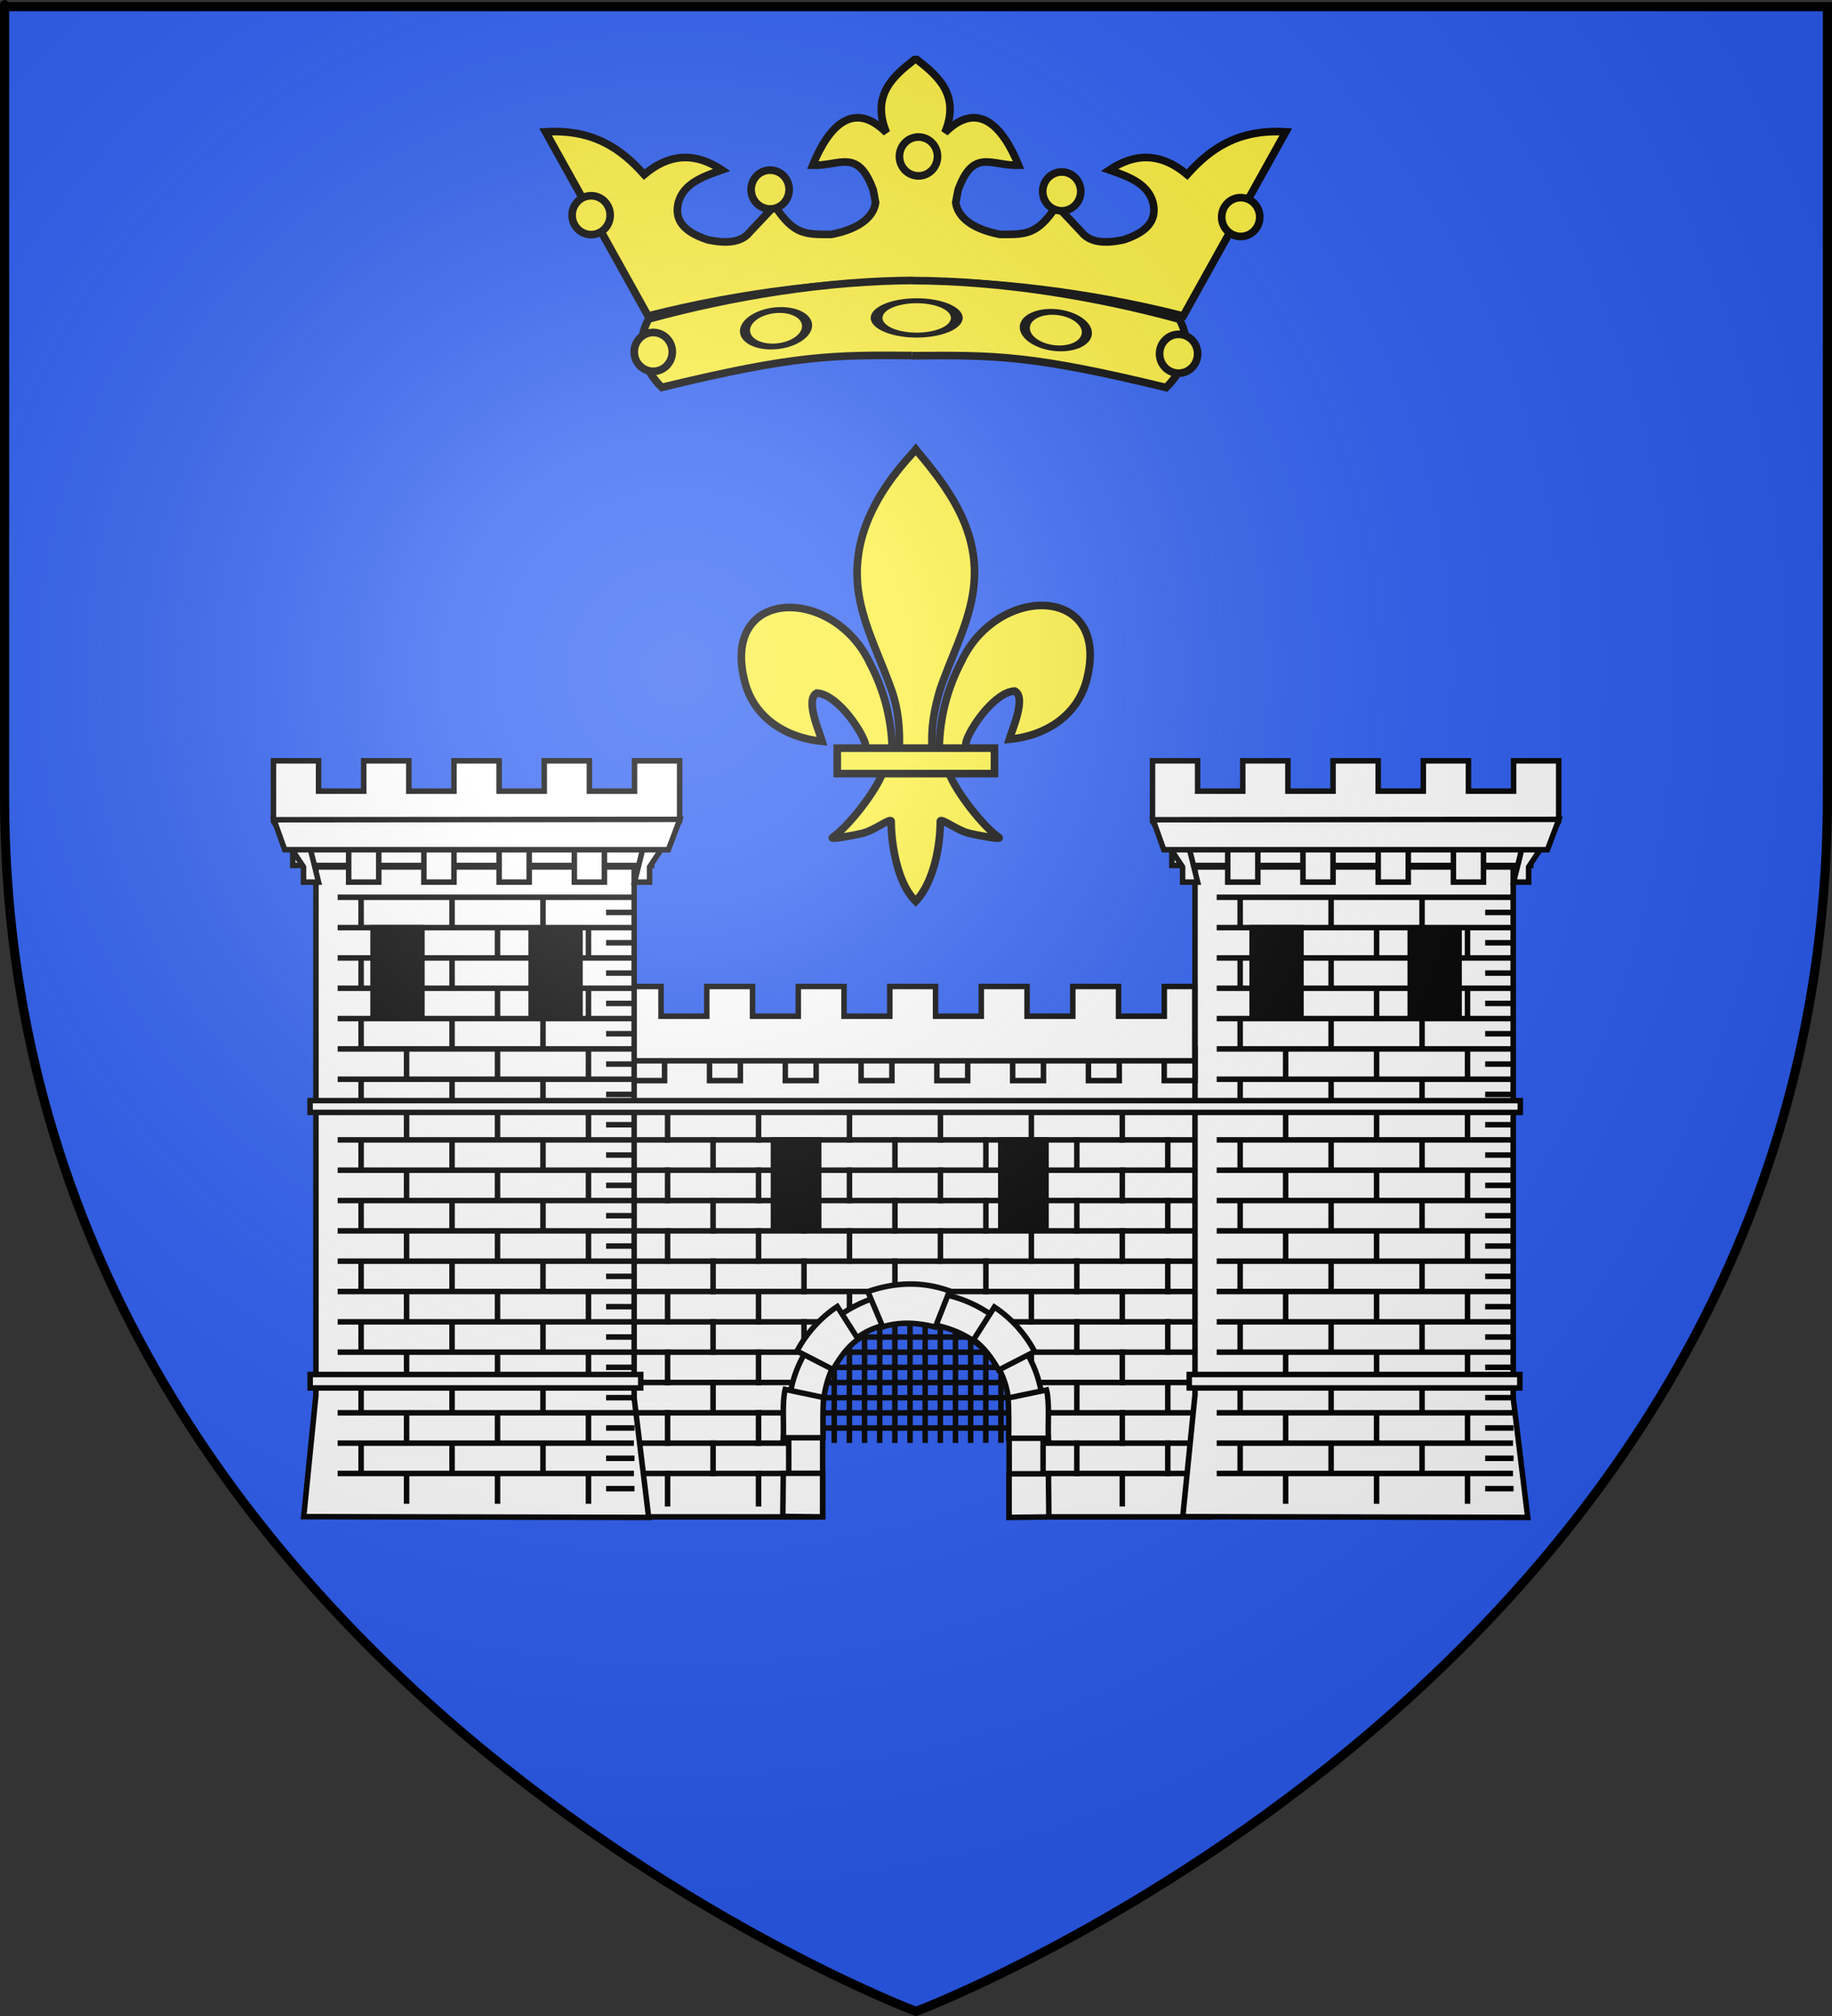 <?xml version="1.0" encoding="UTF-8" standalone="no"?>
<svg
   xmlns:dc="http://purl.org/dc/elements/1.1/"
   xmlns:cc="http://web.resource.org/cc/"
   xmlns:rdf="http://www.w3.org/1999/02/22-rdf-syntax-ns#"
   xmlns:svg="http://www.w3.org/2000/svg"
   xmlns="http://www.w3.org/2000/svg"
   xmlns:xlink="http://www.w3.org/1999/xlink"
   xmlns:sodipodi="http://sodipodi.sourceforge.net/DTD/sodipodi-0.dtd"
   xmlns:inkscape="http://www.inkscape.org/namespaces/inkscape"
   height="660"
   width="600"
   version="1.0"
   id="svg2"
   sodipodi:version="0.32"
   inkscape:version="0.45.1"
   sodipodi:docname="Blason_ville_fr_Angoulême_(Charente).svg"
   sodipodi:docbase="C:\Documents\Divers\Blasons\SVG\Fait"
   inkscape:export-filename="/Users/olivier/Desktop/Blason Rouge/Blason_Vide_3D.png"
   inkscape:export-xdpi="144"
   inkscape:export-ydpi="144"
   inkscape:output_extension="org.inkscape.output.svg.inkscape">
  <rect width="100%" height="100%" fill="#333333" stroke="none"/>
  <sodipodi:namedview
     inkscape:window-height="1138"
     inkscape:window-width="1102"
     inkscape:pageshadow="2"
     inkscape:pageopacity="0.0"
     guidetolerance="10.0"
     gridtolerance="10.0"
     objecttolerance="10.0"
     borderopacity="1.0"
     bordercolor="#666666"
     pagecolor="#ffffff"
     id="base"
     showgrid="false"
     height="660px"
     inkscape:zoom="1.0038769"
     inkscape:cx="300"
     inkscape:cy="449.53643"
     inkscape:window-x="6"
     inkscape:window-y="4"
     inkscape:current-layer="layer4" />
  <desc
     id="desc4">Flag of Canton of Valais (Wallis)</desc>
  <defs
     id="defs6">
    <linearGradient
       id="linearGradient2893">
      <stop
         style="stop-color:white;stop-opacity:0.314;"
         offset="0"
         id="stop2895" />
      <stop
         id="stop2897"
         offset="0.19"
         style="stop-color:white;stop-opacity:0.251;" />
      <stop
         style="stop-color:#6b6b6b;stop-opacity:0.125;"
         offset="0.6"
         id="stop2901" />
      <stop
         style="stop-color:black;stop-opacity:0.125;"
         offset="1"
         id="stop2899" />
    </linearGradient>
    <radialGradient
       inkscape:collect="always"
       xlink:href="#linearGradient2893"
       id="radialGradient3163"
       gradientUnits="userSpaceOnUse"
       gradientTransform="matrix(1.353,0,0,1.349,-77.629,-85.747)"
       cx="221.445"
       cy="226.331"
       fx="221.445"
       fy="226.331"
       r="300" />
  </defs>
  <g
     inkscape:groupmode="layer"
     id="layer3"
     inkscape:label="Fond écu"
     style="display:inline">
    <path
       id="path2855"
       style="fill:#2b5df2;fill-opacity:1;fill-rule:evenodd;stroke:none;stroke-width:1px;stroke-linecap:butt;stroke-linejoin:miter;stroke-opacity:1"
       d="M 300,658.5 C 300,658.5 598.5,546.18 598.5,260.728 C 598.5,-24.723 598.5,2.176 598.5,2.176 L 1.5,2.176 L 1.5,260.728 C 1.5,546.18 300,658.5 300,658.5 z "
       sodipodi:nodetypes="cccccc" />
  </g>
  <g
     inkscape:groupmode="layer"
     id="layer4"
     inkscape:label="Meubles">
    <g
       id="g6037">
      <rect
         y="343.404"
         x="203.763"
         height="153.198"
         width="192.413"
         id="rect14641"
         style="fill:#ffffff;fill-opacity:1;fill-rule:evenodd;stroke:#000000;stroke-width:1.8;stroke-linecap:square;stroke-linejoin:miter;stroke-miterlimit:4;stroke-dasharray:none;stroke-opacity:1" />
      <use
         style="stroke:#000000;stroke-width:1.8;stroke-miterlimit:4;stroke-dasharray:none;stroke-opacity:1"
         height="1052.362"
         width="744.094"
         transform="translate(-14.892,9.928)"
         id="use2315"
         xlink:href="#g14817"
         y="0"
         x="0" />
      <use
         style="stroke:#000000;stroke-width:1.8;stroke-miterlimit:4;stroke-dasharray:none;stroke-opacity:1"
         height="1052.362"
         width="744.094"
         transform="translate(0,19.855)"
         id="use2319"
         xlink:href="#g14817"
         y="0"
         x="0" />
      <use
         style="stroke:#000000;stroke-width:1.8;stroke-miterlimit:4;stroke-dasharray:none;stroke-opacity:1"
         height="1052.362"
         width="744.094"
         transform="translate(-14.892,29.783)"
         id="use2321"
         xlink:href="#g14817"
         y="0"
         x="0" />
      <use
         style="stroke:#000000;stroke-width:1.8;stroke-miterlimit:4;stroke-dasharray:none;stroke-opacity:1"
         height="1052.362"
         width="744.094"
         transform="translate(14.892,9.928)"
         id="use14831"
         xlink:href="#use14829"
         y="0"
         x="0" />
      <use
         style="stroke:#000000;stroke-width:1.8;stroke-miterlimit:4;stroke-dasharray:none;stroke-opacity:1"
         height="1052.362"
         width="744.094"
         transform="translate(-14.892,9.928)"
         id="use14829"
         xlink:href="#use14827"
         y="0"
         x="0" />
      <g
         style="stroke:#000000;stroke-width:0.363;stroke-miterlimit:4;stroke-dasharray:none;stroke-opacity:1"
         transform="matrix(4.964,0,0,4.964,-1568.891,-2333.501)"
         id="g14817">
        <path
           style="fill:none;fill-rule:evenodd;stroke:#000000;stroke-width:0.363;stroke-linecap:square;stroke-linejoin:miter;stroke-miterlimit:4;stroke-dasharray:none;stroke-opacity:1"
           d="M 360.1,543.262 C 360.1,545.262 360.1,545.262 360.1,545.262"
           id="path11041" />
        <path
           style="fill:none;fill-rule:evenodd;stroke:#000000;stroke-width:0.363;stroke-linecap:square;stroke-linejoin:miter;stroke-miterlimit:4;stroke-dasharray:none;stroke-opacity:1"
           d="M 398.895,543.262 L 357.105,543.262 L 357.105,543.262"
           id="path13506" />
        <path
           style="fill:none;fill-rule:evenodd;stroke:#000000;stroke-width:0.363;stroke-linecap:square;stroke-linejoin:miter;stroke-miterlimit:4;stroke-dasharray:none;stroke-opacity:1"
           d="M 366.1,543.262 C 366.1,545.262 366.1,545.262 366.1,545.262"
           id="path13545" />
        <path
           style="fill:none;fill-rule:evenodd;stroke:#000000;stroke-width:0.363;stroke-linecap:square;stroke-linejoin:miter;stroke-miterlimit:4;stroke-dasharray:none;stroke-opacity:1"
           d="M 372.1,543.262 C 372.1,545.262 372.1,545.262 372.1,545.262"
           id="path13547" />
        <path
           style="fill:none;fill-rule:evenodd;stroke:#000000;stroke-width:0.363;stroke-linecap:square;stroke-linejoin:miter;stroke-miterlimit:4;stroke-dasharray:none;stroke-opacity:1"
           d="M 378.1,543.262 C 378.1,545.262 378.1,545.262 378.1,545.262"
           id="path13549" />
        <path
           style="fill:none;fill-rule:evenodd;stroke:#000000;stroke-width:0.363;stroke-linecap:square;stroke-linejoin:miter;stroke-miterlimit:4;stroke-dasharray:none;stroke-opacity:1"
           d="M 384.1,543.262 C 384.1,545.262 384.1,545.262 384.1,545.262"
           id="path13551" />
        <path
           style="fill:none;fill-rule:evenodd;stroke:#000000;stroke-width:0.363;stroke-linecap:square;stroke-linejoin:miter;stroke-miterlimit:4;stroke-dasharray:none;stroke-opacity:1"
           d="M 390.1,543.262 C 390.1,545.262 390.1,545.262 390.1,545.262"
           id="path13553" />
        <path
           style="fill:none;fill-rule:evenodd;stroke:#000000;stroke-width:0.363;stroke-linecap:square;stroke-linejoin:miter;stroke-miterlimit:4;stroke-dasharray:none;stroke-opacity:1"
           d="M 396.1,543.262 C 396.1,545.262 396.1,545.262 396.1,545.262"
           id="path13555" />
      </g>
      <use
         style="stroke:#000000;stroke-width:1.8;stroke-miterlimit:4;stroke-dasharray:none;stroke-opacity:1"
         height="1052.362"
         width="744.094"
         transform="translate(0,39.711)"
         id="use14827"
         xlink:href="#g14817"
         y="0"
         x="0" />
      <use
         style="stroke:#000000;stroke-width:1.8;stroke-miterlimit:4;stroke-dasharray:none;stroke-opacity:1"
         height="1052.362"
         width="744.094"
         transform="translate(24.819,-2.5888452e-6)"
         id="use13494"
         xlink:href="#rect13240"
         y="0"
         x="0" />
      <rect
         style="fill:#ffffff;fill-opacity:1;fill-rule:evenodd;stroke:#000000;stroke-width:1.8;stroke-linecap:square;stroke-linejoin:miter;stroke-miterlimit:4;stroke-dasharray:none;stroke-opacity:1"
         id="rect13240"
         width="10.096"
         height="10.544"
         x="232.377"
         y="343.227" />
      <use
         style="stroke:#000000;stroke-width:1.8;stroke-miterlimit:4;stroke-dasharray:none;stroke-opacity:1"
         height="1052.362"
         width="744.094"
         transform="translate(24.819,0)"
         id="use13496"
         xlink:href="#use13494"
         y="0"
         x="0" />
      <use
         style="stroke:#000000;stroke-width:1.8;stroke-miterlimit:4;stroke-dasharray:none;stroke-opacity:1"
         height="1052.362"
         width="744.094"
         transform="translate(24.819,0)"
         id="use13498"
         xlink:href="#use13496"
         y="0"
         x="0" />
      <use
         style="stroke:#000000;stroke-width:1.8;stroke-miterlimit:4;stroke-dasharray:none;stroke-opacity:1"
         height="1052.362"
         width="744.094"
         transform="translate(24.819,0)"
         id="use13500"
         xlink:href="#use13498"
         y="0"
         x="0" />
      <use
         style="stroke:#000000;stroke-width:1.8;stroke-miterlimit:4;stroke-dasharray:none;stroke-opacity:1"
         height="1052.362"
         width="744.094"
         transform="translate(-14.892,9.928)"
         id="use14833"
         xlink:href="#use14831"
         y="0"
         x="0" />
      <use
         style="stroke:#000000;stroke-width:1.8;stroke-miterlimit:4;stroke-dasharray:none;stroke-opacity:1"
         height="1052.362"
         width="744.094"
         transform="translate(14.892,9.928)"
         id="use14835"
         xlink:href="#use14833"
         y="0"
         x="0" />
      <use
         style="stroke:#000000;stroke-width:1.8;stroke-miterlimit:4;stroke-dasharray:none;stroke-opacity:1"
         height="1052.362"
         width="744.094"
         transform="translate(-14.892,9.928)"
         id="use14837"
         xlink:href="#use14835"
         y="0"
         x="0" />
      <use
         style="stroke:#000000;stroke-width:1.8;stroke-miterlimit:4;stroke-dasharray:none;stroke-opacity:1"
         height="1052.362"
         width="744.094"
         transform="translate(14.892,9.928)"
         id="use14839"
         xlink:href="#use14837"
         y="0"
         x="0" />
      <use
         style="stroke:#000000;stroke-width:1.8;stroke-miterlimit:4;stroke-dasharray:none;stroke-opacity:1"
         height="1052.362"
         width="744.094"
         transform="translate(-14.892,9.928)"
         id="use14841"
         xlink:href="#use14839"
         y="0"
         x="0" />
      <use
         style="stroke:#000000;stroke-width:1.8;stroke-miterlimit:4;stroke-dasharray:none;stroke-opacity:1"
         height="1052.362"
         width="744.094"
         transform="translate(14.892,9.928)"
         id="use14843"
         xlink:href="#use14841"
         y="0"
         x="0" />
      <path
         sodipodi:nodetypes="cccccc"
         id="rect15958"
         d="M 299.814,432.164 C 317.602,432.164 331.923,446.284 331.923,463.824 L 332.235,501.452 L 267.705,501.658 L 267.705,463.824 C 267.705,446.284 282.025,432.164 299.814,432.164 z "
         style="fill:#2b5df2;fill-opacity:1;fill-rule:evenodd;stroke:none;stroke-width:1.8;stroke-linecap:square;stroke-linejoin:miter;stroke-miterlimit:4;stroke-dasharray:none;stroke-opacity:1" />
      <rect
         ry="0"
         y="373.166"
         x="253.31"
         height="28.719"
         width="14.819"
         id="rect2323"
         style="fill:#000000;fill-opacity:1;fill-rule:evenodd;stroke:#000000;stroke-width:1.8;stroke-linecap:square;stroke-linejoin:miter;stroke-miterlimit:4;stroke-dasharray:none;stroke-opacity:1" />
      <use
         style="stroke:#000000;stroke-width:1.8;stroke-miterlimit:4;stroke-dasharray:none;stroke-opacity:1"
         height="1052.362"
         width="744.094"
         transform="translate(74.458,1.3916892e-4)"
         id="use2325"
         xlink:href="#rect2323"
         y="0"
         x="0" />
      <g
         style="stroke:#000000;stroke-width:0.363;stroke-miterlimit:4;stroke-dasharray:none;stroke-opacity:1"
         transform="matrix(4.964,0,0,4.964,-1563.953,-2299.747)"
         id="g3338">
        <path
           style="fill:none;fill-rule:evenodd;stroke:#000000;stroke-width:0.363;stroke-linecap:square;stroke-linejoin:miter;stroke-miterlimit:4;stroke-dasharray:none;stroke-opacity:1"
           d="M 370.1,550.462 C 370.1,558.27 370.1,558.27 370.1,558.27"
           id="path15965" />
        <use
           style="stroke:#000000;stroke-width:0.363;stroke-miterlimit:4;stroke-dasharray:none;stroke-opacity:1"
           x="0"
           y="0"
           xlink:href="#path15965"
           id="use15981"
           transform="translate(1,2.6156974e-6)"
           width="744.094"
           height="1052.362" />
        <use
           style="stroke:#000000;stroke-width:0.363;stroke-miterlimit:4;stroke-dasharray:none;stroke-opacity:1"
           x="0"
           y="0"
           xlink:href="#use15981"
           id="use15983"
           transform="translate(1,0)"
           width="744.094"
           height="1052.362" />
        <use
           style="stroke:#000000;stroke-width:0.363;stroke-miterlimit:4;stroke-dasharray:none;stroke-opacity:1"
           x="0"
           y="0"
           xlink:href="#use15983"
           id="use15985"
           transform="translate(1,0)"
           width="744.094"
           height="1052.362" />
        <use
           style="stroke:#000000;stroke-width:0.363;stroke-miterlimit:4;stroke-dasharray:none;stroke-opacity:1"
           x="0"
           y="0"
           xlink:href="#use15985"
           id="use15987"
           transform="translate(1,0)"
           width="744.094"
           height="1052.362" />
        <use
           style="stroke:#000000;stroke-width:0.363;stroke-miterlimit:4;stroke-dasharray:none;stroke-opacity:1"
           x="0"
           y="0"
           xlink:href="#use15987"
           id="use15989"
           transform="translate(1,0)"
           width="744.094"
           height="1052.362" />
        <use
           style="stroke:#000000;stroke-width:0.363;stroke-miterlimit:4;stroke-dasharray:none;stroke-opacity:1"
           x="0"
           y="0"
           xlink:href="#use15989"
           id="use15991"
           transform="translate(1,0)"
           width="744.094"
           height="1052.362" />
        <use
           style="stroke:#000000;stroke-width:0.363;stroke-miterlimit:4;stroke-dasharray:none;stroke-opacity:1"
           x="0"
           y="0"
           xlink:href="#use15991"
           id="use15993"
           transform="translate(1,0)"
           width="744.094"
           height="1052.362" />
        <use
           style="stroke:#000000;stroke-width:0.363;stroke-miterlimit:4;stroke-dasharray:none;stroke-opacity:1"
           x="0"
           y="0"
           xlink:href="#use15993"
           id="use15995"
           transform="translate(1,0)"
           width="744.094"
           height="1052.362" />
        <use
           style="stroke:#000000;stroke-width:0.363;stroke-miterlimit:4;stroke-dasharray:none;stroke-opacity:1"
           x="0"
           y="0"
           xlink:href="#use15995"
           id="use15997"
           transform="translate(1,0)"
           width="744.094"
           height="1052.362" />
        <path
           style="fill:none;fill-rule:evenodd;stroke:#000000;stroke-width:0.363;stroke-linecap:butt;stroke-linejoin:miter;stroke-miterlimit:4;stroke-dasharray:none;stroke-opacity:1"
           d="M 368.918,557.466 C 381.882,557.466 381.882,557.466 381.882,557.466"
           id="path15999" />
        <use
           style="stroke:#000000;stroke-width:0.363;stroke-miterlimit:4;stroke-dasharray:none;stroke-opacity:1"
           x="0"
           y="0"
           xlink:href="#path15999"
           id="use16007"
           transform="translate(0,-1)"
           width="744.094"
           height="1052.362" />
        <use
           style="stroke:#000000;stroke-width:0.363;stroke-miterlimit:4;stroke-dasharray:none;stroke-opacity:1"
           x="0"
           y="0"
           xlink:href="#use16007"
           id="use16009"
           transform="translate(0,-1)"
           width="744.094"
           height="1052.362" />
        <use
           style="stroke:#000000;stroke-width:0.363;stroke-miterlimit:4;stroke-dasharray:none;stroke-opacity:1"
           x="0"
           y="0"
           xlink:href="#use16009"
           id="use16011"
           transform="translate(0,-1)"
           width="744.094"
           height="1052.362" />
        <use
           style="stroke:#000000;stroke-width:0.363;stroke-miterlimit:4;stroke-dasharray:none;stroke-opacity:1"
           x="0"
           y="0"
           xlink:href="#use16011"
           id="use16013"
           transform="translate(0,-1)"
           width="744.094"
           height="1052.362" />
        <use
           style="stroke:#000000;stroke-width:0.363;stroke-miterlimit:4;stroke-dasharray:none;stroke-opacity:1"
           x="0"
           y="0"
           xlink:href="#use16013"
           id="use16015"
           transform="translate(0,-1)"
           width="744.094"
           height="1052.362" />
        <use
           style="stroke:#000000;stroke-width:0.363;stroke-miterlimit:4;stroke-dasharray:none;stroke-opacity:1"
           x="0"
           y="0"
           xlink:href="#use16015"
           id="use16017"
           transform="translate(0,-1)"
           width="744.094"
           height="1052.362" />
        <path
           style="fill:none;fill-rule:evenodd;stroke:#000000;stroke-width:0.363;stroke-linecap:butt;stroke-linejoin:miter;stroke-miterlimit:4;stroke-dasharray:none;stroke-opacity:1"
           d="M 370.585,551.362 L 370.585,551.362 z "
           id="path17017" />
        <use
           style="stroke:#000000;stroke-width:0.363;stroke-miterlimit:4;stroke-dasharray:none;stroke-opacity:1"
           x="0"
           y="0"
           xlink:href="#path15965"
           id="use3334"
           transform="translate(10,-7.4173843e-3)"
           width="744.094"
           height="1052.362" />
        <use
           style="stroke:#000000;stroke-width:0.363;stroke-miterlimit:4;stroke-dasharray:none;stroke-opacity:1"
           x="0"
           y="0"
           xlink:href="#path15965"
           id="use3336"
           transform="translate(11,-7.4173843e-3)"
           width="744.094"
           height="1052.362" />
      </g>
      <path
         sodipodi:nodetypes="cccccsccccc"
         id="rect15817"
         d="M 299.97,422.778 C 276.895,422.778 258.319,440.448 258.319,462.396 L 258.319,496.402 L 269.426,496.402 L 269.426,462.396 C 269.868,444.621 280.673,432.74 297.593,432.901 C 316.195,433.078 330.514,443.736 330.514,461.954 L 330.514,496.402 L 341.621,496.402 L 341.621,462.396 C 341.621,440.448 323.044,422.778 299.97,422.778 z "
         style="fill:#ffffff;fill-opacity:1;fill-rule:evenodd;stroke:#000000;stroke-width:1.8;stroke-linecap:square;stroke-linejoin:miter;stroke-miterlimit:4;stroke-dasharray:none;stroke-opacity:1" />
      <path
         id="path3311"
         d="M 274.22,427.729 C 268.631,431.446 264.131,436.486 261.034,442.311 L 272.824,448.36 C 274.983,444.523 277.71,440.78 281.045,438.433 L 274.22,427.729 z M 257.156,454.875 C 256.098,459.005 256.778,466.404 256.536,470.698 L 269.566,470.698 C 269.494,467.07 269.484,460.913 269.721,457.512 L 257.156,454.875 z M 256.536,482.332 L 256.381,496.447 L 269.411,496.603 L 269.411,482.332 L 256.536,482.332 z "
         style="fill:#ffffff;fill-opacity:1;fill-rule:evenodd;stroke:#000000;stroke-width:1.8;stroke-linecap:square;stroke-linejoin:miter;stroke-miterlimit:4;stroke-dasharray:none;stroke-opacity:1" />
      <path
         sodipodi:nodetypes="ccccc"
         id="path3305"
         d="M 284.235,422.835 L 289.1,434.376 C 294.886,432.613 300.609,433.019 306.336,434.456 L 310.991,422.611 C 301.901,419.377 293.04,419.787 284.235,422.835 z "
         style="fill:#ffffff;fill-opacity:1;fill-rule:evenodd;stroke:#000000;stroke-width:1.8;stroke-linecap:square;stroke-linejoin:miter;stroke-miterlimit:4;stroke-dasharray:none;stroke-opacity:1" />
      <use
         style="stroke:#000000;stroke-width:1.8;stroke-miterlimit:4;stroke-dasharray:none;stroke-opacity:1"
         height="1052.362"
         width="744.094"
         transform="matrix(-1,0,0,1,599.901,0.17)"
         id="use3363"
         xlink:href="#path3311"
         y="0"
         x="0" />
      <use
         style="stroke:#000000;stroke-width:1.8;stroke-miterlimit:4;stroke-dasharray:none;stroke-opacity:1"
         height="1052.362"
         width="744.094"
         transform="translate(287.903,-1.2579752e-5)"
         id="use3645"
         xlink:href="#g3606"
         y="0"
         x="0" />
      <use
         style="stroke:#000000;stroke-width:1.8;stroke-miterlimit:4;stroke-dasharray:none;stroke-opacity:1"
         height="1052.362"
         width="744.094"
         transform="translate(124.096,-2.5888451e-6)"
         id="use3647"
         xlink:href="#rect13240"
         y="0"
         x="0" />
      <use
         style="stroke:#000000;stroke-width:1.8;stroke-miterlimit:4;stroke-dasharray:none;stroke-opacity:1"
         height="1052.362"
         width="744.094"
         transform="translate(148.915,-2.5888451e-6)"
         id="use3649"
         xlink:href="#rect13240"
         y="0"
         x="0" />
      <use
         style="stroke:#000000;stroke-width:1.8;stroke-miterlimit:4;stroke-dasharray:none;stroke-opacity:1"
         height="1052.362"
         width="744.094"
         transform="translate(-24.819,-2.5888451e-6)"
         id="use3651"
         xlink:href="#rect13240"
         y="0"
         x="0" />
      <path
         id="path3409"
         d="M 206.509,322.956 L 206.509,322.956 L 216.498,322.956 L 216.498,332.688 L 231.482,332.688 L 231.482,322.956 L 246.466,322.956 L 246.466,332.688 L 261.449,332.688 L 261.449,322.956 L 276.433,322.956 L 276.433,332.688 L 291.417,332.688 L 291.417,322.956 L 306.4,322.956 L 306.4,332.688 L 321.384,332.688 L 321.384,322.956 L 336.368,322.956 L 336.368,332.688 L 351.351,332.688 L 351.351,322.956 L 366.335,322.956 L 366.335,332.688 L 381.319,332.688 L 381.319,322.956 L 391.308,322.956 L 391.308,347.286 L 206.509,347.286 L 206.509,322.956 z "
         style="fill:#ffffff;fill-rule:evenodd;stroke:#000000;stroke-width:1.8;stroke-linecap:butt;stroke-linejoin:miter;stroke-miterlimit:4;stroke-dasharray:none;stroke-opacity:1" />
      <g
         style="stroke:#000000;stroke-width:0.363;stroke-miterlimit:4;stroke-dasharray:none;stroke-opacity:1"
         transform="matrix(4.964,0,0,4.964,-1563.953,-2299.747)"
         id="g3606">
        <rect
           style="fill:#ffffff;stroke:#000000;stroke-width:0.363;stroke-miterlimit:4;stroke-dasharray:none;stroke-opacity:1"
           id="rect3365"
           width="23.682"
           height="4.132"
           x="334.376"
           y="516.232" />
        <path
           style="fill:#ffffff;fill-opacity:1;fill-rule:evenodd;stroke:#000000;stroke-width:0.363;stroke-linecap:square;stroke-linejoin:miter;stroke-miterlimit:4;stroke-dasharray:none;stroke-opacity:1"
           d="M 335.903,520.464 L 356.899,520.464 L 356.899,555.485 L 357.856,563.36 L 335.097,563.31 L 335.903,555.283 L 335.903,520.464 z "
           id="rect9784"
           sodipodi:nodetypes="ccccccc" />
        <rect
           style="fill:#000000;fill-opacity:1;fill-rule:evenodd;stroke:#000000;stroke-width:0.363;stroke-linecap:square;stroke-linejoin:miter;stroke-miterlimit:4;stroke-dasharray:none;stroke-opacity:1"
           id="rect9810"
           width="3.223"
           height="5.778"
           x="339.673"
           y="524.466"
           ry="0" />
        <g
           style="stroke:#000000;stroke-width:0.363;stroke-miterlimit:4;stroke-dasharray:none;stroke-opacity:1"
           id="g13154"
           transform="translate(-1.6353769e-2,-1.1)">
          <path
             id="path9830"
             d="M 356.9,525.562 L 337.352,525.562 L 337.352,525.562 L 337.352,525.562"
             style="fill:none;fill-rule:evenodd;stroke:#000000;stroke-width:0.363;stroke-linecap:butt;stroke-linejoin:miter;stroke-miterlimit:4;stroke-dasharray:none;stroke-opacity:1" />
          <path
             id="path9832"
             d="M 356.9,523.562 L 337.352,523.562"
             style="fill:none;fill-rule:evenodd;stroke:#000000;stroke-width:0.363;stroke-linecap:butt;stroke-linejoin:miter;stroke-miterlimit:4;stroke-dasharray:none;stroke-opacity:1" />
          <path
             id="path9836"
             d="M 353.9,525.562 L 353.9,527.562"
             style="fill:none;fill-rule:evenodd;stroke:#000000;stroke-width:0.363;stroke-linecap:butt;stroke-linejoin:miter;stroke-miterlimit:4;stroke-dasharray:none;stroke-opacity:1" />
          <path
             id="path9954"
             d="M 350.9,523.562 L 350.9,525.562"
             style="fill:none;fill-rule:evenodd;stroke:#000000;stroke-width:0.363;stroke-linecap:butt;stroke-linejoin:miter;stroke-miterlimit:4;stroke-dasharray:none;stroke-opacity:1" />
          <path
             id="path9956"
             d="M 344.9,523.562 L 344.9,525.562"
             style="fill:none;fill-rule:evenodd;stroke:#000000;stroke-width:0.363;stroke-linecap:butt;stroke-linejoin:miter;stroke-miterlimit:4;stroke-dasharray:none;stroke-opacity:1" />
          <path
             id="path9958"
             d="M 338.9,523.562 L 338.9,525.562"
             style="fill:none;fill-rule:evenodd;stroke:#000000;stroke-width:0.363;stroke-linecap:butt;stroke-linejoin:miter;stroke-miterlimit:4;stroke-dasharray:none;stroke-opacity:1" />
          <path
             id="path9960"
             d="M 347.9,525.562 L 347.9,527.562"
             style="fill:none;fill-rule:evenodd;stroke:#000000;stroke-width:0.363;stroke-linecap:butt;stroke-linejoin:miter;stroke-miterlimit:4;stroke-dasharray:none;stroke-opacity:1" />
          <path
             id="path9962"
             d="M 341.9,525.562 L 341.9,527.562"
             style="fill:none;fill-rule:evenodd;stroke:#000000;stroke-width:0.363;stroke-linecap:butt;stroke-linejoin:miter;stroke-miterlimit:4;stroke-dasharray:none;stroke-opacity:1" />
          <path
             id="path9966"
             d="M 356.937,524.562 L 355.063,524.562 L 355.063,524.562 L 355.063,524.562"
             style="fill:none;fill-rule:evenodd;stroke:#000000;stroke-width:0.363;stroke-linecap:butt;stroke-linejoin:miter;stroke-miterlimit:4;stroke-dasharray:none;stroke-opacity:1" />
          <path
             id="path9968"
             d="M 356.937,526.562 L 355.063,526.562 L 355.063,526.562 L 355.063,526.562"
             style="fill:none;fill-rule:evenodd;stroke:#000000;stroke-width:0.363;stroke-linecap:butt;stroke-linejoin:miter;stroke-miterlimit:4;stroke-dasharray:none;stroke-opacity:1" />
        </g>
        <g
           style="stroke:#000000;stroke-width:0.363;stroke-miterlimit:4;stroke-dasharray:none;stroke-opacity:1"
           transform="translate(-2.016,4)"
           id="use10028">
          <path
             style="fill:none;fill-rule:evenodd;stroke:#000000;stroke-width:0.363;stroke-linecap:butt;stroke-linejoin:miter;stroke-miterlimit:4;stroke-dasharray:none;stroke-opacity:1"
             d="M 358.9,524.462 L 339.352,524.462 L 339.352,524.462 L 339.352,524.462"
             id="path13124" />
          <path
             style="fill:none;fill-rule:evenodd;stroke:#000000;stroke-width:0.363;stroke-linecap:butt;stroke-linejoin:miter;stroke-miterlimit:4;stroke-dasharray:none;stroke-opacity:1"
             d="M 358.9,522.462 L 339.352,522.462"
             id="path13126" />
          <path
             style="fill:none;fill-rule:evenodd;stroke:#000000;stroke-width:0.363;stroke-linecap:butt;stroke-linejoin:miter;stroke-miterlimit:4;stroke-dasharray:none;stroke-opacity:1"
             d="M 355.9,524.462 L 355.9,526.462"
             id="path13128" />
          <path
             style="fill:none;fill-rule:evenodd;stroke:#000000;stroke-width:0.363;stroke-linecap:butt;stroke-linejoin:miter;stroke-miterlimit:4;stroke-dasharray:none;stroke-opacity:1"
             d="M 352.9,522.462 L 352.9,524.462"
             id="path13130" />
          <path
             style="fill:none;fill-rule:evenodd;stroke:#000000;stroke-width:0.363;stroke-linecap:butt;stroke-linejoin:miter;stroke-miterlimit:4;stroke-dasharray:none;stroke-opacity:1"
             d="M 346.9,522.462 L 346.9,524.462"
             id="path13132" />
          <path
             style="fill:none;fill-rule:evenodd;stroke:#000000;stroke-width:0.363;stroke-linecap:butt;stroke-linejoin:miter;stroke-miterlimit:4;stroke-dasharray:none;stroke-opacity:1"
             d="M 340.9,522.462 L 340.9,524.462"
             id="path13134" />
          <path
             style="fill:none;fill-rule:evenodd;stroke:#000000;stroke-width:0.363;stroke-linecap:butt;stroke-linejoin:miter;stroke-miterlimit:4;stroke-dasharray:none;stroke-opacity:1"
             d="M 349.9,524.462 L 349.9,526.462"
             id="path13136" />
          <path
             style="fill:none;fill-rule:evenodd;stroke:#000000;stroke-width:0.363;stroke-linecap:butt;stroke-linejoin:miter;stroke-miterlimit:4;stroke-dasharray:none;stroke-opacity:1"
             d="M 343.9,524.462 L 343.9,526.462"
             id="path13138" />
          <path
             style="fill:none;fill-rule:evenodd;stroke:#000000;stroke-width:0.363;stroke-linecap:butt;stroke-linejoin:miter;stroke-miterlimit:4;stroke-dasharray:none;stroke-opacity:1"
             d="M 358.937,523.462 L 357.063,523.462 L 357.063,523.462 L 357.063,523.462"
             id="path13140" />
          <path
             style="fill:none;fill-rule:evenodd;stroke:#000000;stroke-width:0.363;stroke-linecap:butt;stroke-linejoin:miter;stroke-miterlimit:4;stroke-dasharray:none;stroke-opacity:1"
             d="M 358.937,525.462 L 357.063,525.462 L 357.063,525.462 L 357.063,525.462"
             id="path13142" />
        </g>
        <use
           style="stroke:#000000;stroke-width:0.363;stroke-miterlimit:4;stroke-dasharray:none;stroke-opacity:1"
           x="0"
           y="0"
           xlink:href="#use10028"
           id="use10030"
           transform="translate(0,4)"
           width="744.094"
           height="1052.362" />
        <use
           style="stroke:#000000;stroke-width:0.363;stroke-miterlimit:4;stroke-dasharray:none;stroke-opacity:1"
           x="0"
           y="0"
           xlink:href="#use10030"
           id="use10032"
           transform="translate(0,4)"
           width="744.094"
           height="1052.362" />
        <use
           style="stroke:#000000;stroke-width:0.363;stroke-miterlimit:4;stroke-dasharray:none;stroke-opacity:1"
           x="0"
           y="0"
           xlink:href="#use10032"
           id="use10034"
           transform="translate(0,4)"
           width="744.094"
           height="1052.362" />
        <use
           style="stroke:#000000;stroke-width:0.363;stroke-miterlimit:4;stroke-dasharray:none;stroke-opacity:1"
           x="0"
           y="0"
           xlink:href="#use10034"
           id="use10036"
           transform="translate(0,4)"
           width="744.094"
           height="1052.362" />
        <use
           style="stroke:#000000;stroke-width:0.363;stroke-miterlimit:4;stroke-dasharray:none;stroke-opacity:1"
           x="0"
           y="0"
           xlink:href="#use10036"
           id="use10038"
           transform="translate(0,4)"
           width="744.094"
           height="1052.362" />
        <use
           style="stroke:#000000;stroke-width:0.363;stroke-miterlimit:4;stroke-dasharray:none;stroke-opacity:1"
           x="0"
           y="0"
           xlink:href="#use10038"
           id="use10040"
           transform="translate(0,4)"
           width="744.094"
           height="1052.362" />
        <use
           style="stroke:#000000;stroke-width:0.363;stroke-miterlimit:4;stroke-dasharray:none;stroke-opacity:1"
           x="0"
           y="0"
           xlink:href="#use10040"
           id="use10042"
           transform="translate(0,4)"
           width="744.094"
           height="1052.362" />
        <use
           style="stroke:#000000;stroke-width:0.363;stroke-miterlimit:4;stroke-dasharray:none;stroke-opacity:1"
           x="0"
           y="0"
           xlink:href="#use10042"
           id="use10044"
           transform="translate(0,4)"
           width="744.094"
           height="1052.362" />
        <rect
           ry="0"
           y="524.48"
           x="350.104"
           height="5.778"
           width="3.223"
           id="rect2332"
           style="fill:#000000;fill-opacity:1;fill-rule:evenodd;stroke:#000000;stroke-width:0.363;stroke-linecap:square;stroke-linejoin:miter;stroke-miterlimit:4;stroke-dasharray:none;stroke-opacity:1" />
        <rect
           style="fill:#ffffff;fill-rule:evenodd;stroke:#000000;stroke-width:0.363;stroke-linecap:butt;stroke-linejoin:miter;stroke-miterlimit:4;stroke-dasharray:none;stroke-opacity:1"
           id="rect3360"
           width="21.811"
           height="0.887"
           x="335.523"
           y="553.935" />
        <path
           style="fill:#ffffff;fill-rule:evenodd;stroke:#000000;stroke-width:0.363;stroke-linecap:butt;stroke-linejoin:miter;stroke-miterlimit:4;stroke-dasharray:none;stroke-opacity:1"
           d="M 333.1,513.462 L 336.077,513.462 L 336.077,515.462 L 339.055,515.462 L 339.055,513.462 L 342.033,513.462 L 342.033,515.462 L 345.011,515.462 L 345.011,513.462 L 347.989,513.462 L 347.989,515.462 L 350.967,515.462 L 350.967,513.462 L 353.945,513.462 L 353.945,515.462 L 356.923,515.462 L 356.923,513.462 L 359.9,513.462 L 359.9,517.462 L 357.915,520.462 L 357.915,521.463 L 356.923,521.463 L 357.915,517.462 L 354.937,517.462 L 354.937,521.463 L 352.952,521.463 L 352.952,517.462 L 349.974,517.462 L 349.974,521.463 L 347.989,521.463 L 347.989,517.462 L 345.011,517.462 L 345.011,521.463 L 343.026,521.463 L 343.026,517.462 L 340.048,517.462 L 340.048,521.463 L 338.063,521.463 L 338.063,517.462 L 335.085,517.462 L 336.077,521.463 L 335.085,521.463 L 335.085,520.462 L 333.1,517.462 L 333.1,513.462 z "
           id="path3603" />
        <path
           style="fill:#ffffff;fill-opacity:1;fill-rule:evenodd;stroke:#000000;stroke-width:0.363;stroke-linecap:square;stroke-linejoin:miter;stroke-miterlimit:4;stroke-dasharray:none;stroke-opacity:1"
           d="M 333.138,517.349 L 359.913,517.324 L 359.157,519.325 L 333.843,519.325 L 333.138,517.349 z "
           id="rect9818"
           sodipodi:nodetypes="ccccc" />
      </g>
      <rect
         y="360.321"
         x="101.549"
         height="3.863"
         width="396.364"
         id="rect2334"
         style="fill:#ffffff;fill-rule:evenodd;stroke:#000000;stroke-width:1.8;stroke-linecap:butt;stroke-linejoin:miter;stroke-miterlimit:4;stroke-dasharray:none;stroke-opacity:1" />
    </g>
    <g
       transform="matrix(0.162,0,0,0.162,241.674,145.974)"
       id="g1878"
       style="stroke:#000000;stroke-width:15.409;stroke-miterlimit:4;stroke-dasharray:none;stroke-opacity:1">
      <path
         d="M 407.029,608.699 C 408.454,546.743 423.78,489.16 452.319,434.591 C 527.033,277.405 755.239,281.159 704.934,473.402 C 686.397,544.241 623.425,585.876 548.615,593.017 C 554.015,574.352 583.715,508.365 559.74,495.455 C 521.401,496.904 473.795,563.161 462.347,594.756 C 460.694,599.292 461.156,604.534 459.311,608.996"
         style="opacity:1;fill:#fcef3c;fill-opacity:1;fill-rule:evenodd;stroke:#000000;stroke-width:15.409;stroke-linecap:butt;stroke-linejoin:miter;stroke-miterlimit:4;stroke-dasharray:none;stroke-opacity:1;display:inline"
         id="path1876"
         sodipodi:nodetypes="ccscscc" />
      <g
         transform="translate(-38.532,-48.577)"
         style="opacity:1;stroke:#000000;stroke-width:15.409;stroke-miterlimit:4;stroke-dasharray:none;stroke-opacity:1;display:inline"
         id="g5859">
        <g
           transform="translate(0,4)"
           style="fill:#fcef3c;fill-opacity:1;stroke:#000000;stroke-width:15.409;stroke-miterlimit:4;stroke-dasharray:none;stroke-opacity:1"
           id="g13018">
          <path
             d="M 350.523,657.372 C 349.098,595.416 333.772,537.833 305.233,483.264 C 230.519,326.078 2.313,329.832 52.618,522.075 C 71.155,592.914 134.127,634.549 208.937,641.69 C 203.537,623.025 173.837,557.038 197.813,544.128 C 236.151,545.577 283.757,611.833 295.205,643.429 C 296.858,647.965 296.396,653.207 298.241,657.669"
             style="fill:#fcef3c;fill-opacity:1;fill-rule:evenodd;stroke:#000000;stroke-width:15.409;stroke-linecap:butt;stroke-linejoin:miter;stroke-miterlimit:4;stroke-dasharray:none;stroke-opacity:1"
             id="path1902"
             sodipodi:nodetypes="ccscscc" />
          <path
             d="M 393.626,57.12 C 314.912,141.97 262.061,240.082 284.845,355.151 C 297.414,418.635 327.886,477.431 349.376,538.589 C 362.812,576.959 366.248,617.041 364.657,657.37 L 431.438,657.37 C 428.242,616.744 435.245,577.372 446.72,538.589 C 467.194,477.051 498.345,418.683 511.251,355.151 C 535.379,236.372 478.744,146.792 402.813,57.495 L 398.173,51.577 L 393.626,57.12 z "
             style="fill:#fcef3c;fill-opacity:1;fill-rule:nonzero;stroke:#000000;stroke-width:15.409;stroke-linecap:butt;stroke-linejoin:miter;stroke-miterlimit:4;stroke-dasharray:none;stroke-opacity:1"
             id="path3734"
             sodipodi:nodetypes="csccccsccc" />
          <path
             d="M 331.345,704.401 C 317.383,743.531 260.456,815.193 230.22,835.62 C 222.377,840.918 267.706,832.569 288.001,828.12 C 314.62,822.286 349.218,793.923 348.407,803.933 C 348.332,849.771 361.218,926.257 394.813,961.401 L 397.995,964.789 L 401.282,961.401 C 434.86,922.23 447.52,853.359 447.688,803.933 C 446.877,793.923 481.476,822.286 508.095,828.12 C 528.39,832.569 573.718,840.918 565.876,835.62 C 535.639,815.193 478.744,743.531 464.782,704.401 L 331.345,704.401 z "
             style="fill:#fcef3c;fill-opacity:1;fill-rule:evenodd;stroke:#000000;stroke-width:15.409;stroke-linecap:butt;stroke-linejoin:miter;stroke-miterlimit:4;stroke-dasharray:none;stroke-opacity:1"
             id="path6395"
             sodipodi:nodetypes="cssscccssscc" />
          <rect
             width="317.888"
             height="51.503"
             x="239.352"
             y="655.379"
             style="fill:#fcef3c;fill-opacity:1;stroke:#000000;stroke-width:15.409;stroke-miterlimit:4;stroke-dasharray:none;stroke-opacity:1"
             id="rect4623" />
        </g>
      </g>
    </g>
    <g
       id="g5922"
       inkscape:label="Calque 1"
       transform="matrix(4.028,0,0,4.028,-1111.095,-1313.778)"
       style="stroke:#000000;stroke-opacity:1;stroke-width:0.621;stroke-miterlimit:4;stroke-dasharray:none">
      <path
         sodipodi:nodetypes="cccccccccccccccc"
         id="path6253"
         d="M 350.556,349.017 C 344.031,349.039 336.465,349.837 328.536,351.842 L 320.202,336.879 C 324.074,336.638 326.353,338.255 328.221,340.351 C 330.415,338.508 332.507,338.621 334.534,339.973 C 332.963,340.52 331.417,341.089 330.998,342.624 C 330.706,343.853 331.174,344.929 333.398,345.655 C 334.913,345.975 336.131,345.879 336.807,345.023 L 338.827,342.877 C 340.421,345.293 341.356,345.213 343.436,345.213 C 346.001,344.716 346.9,343.608 347.035,342.624 L 346.845,341.614 C 345.6,338.168 344.13,339.661 341.921,339.594 C 343.242,336.358 345.252,334.294 347.919,336.942 C 346.651,333.895 348.491,332.332 350.191,331.007 L 350.318,331.007"
         style="fill:#fcef3c;fill-opacity:1;fill-rule:evenodd;stroke:#000000;stroke-width:0.621;stroke-linecap:butt;stroke-linejoin:miter;stroke-opacity:1;stroke-miterlimit:4;stroke-dasharray:none" />
      <path
         sodipodi:nodetypes="cccc"
         id="path6271"
         d="M 350.327,355.06 C 343.55,355.003 340.588,354.995 329.651,357.648 C 328.082,356.068 327.488,354.127 328.578,352.092 C 335.401,350.229 343.026,348.969 350.353,348.954"
         style="fill:#fcef3c;fill-opacity:1;fill-rule:evenodd;stroke:#000000;stroke-width:0.621;stroke-linecap:butt;stroke-linejoin:miter;stroke-opacity:1;stroke-miterlimit:4;stroke-dasharray:none" />
      <path
         sodipodi:nodetypes="cccccccccccccccc"
         id="path3322"
         d="M 350.032,349.017 C 356.557,349.039 364.123,349.837 372.052,351.842 L 380.386,336.879 C 376.514,336.638 374.235,338.255 372.367,340.351 C 370.173,338.508 368.081,338.621 366.054,339.973 C 367.625,340.52 369.171,341.089 369.59,342.624 C 369.882,343.853 369.414,344.929 367.19,345.655 C 365.675,345.975 364.457,345.879 363.781,345.023 L 361.761,342.877 C 360.167,345.293 359.232,345.213 357.152,345.213 C 354.587,344.716 353.688,343.608 353.553,342.624 L 353.743,341.614 C 354.988,338.168 356.458,339.661 358.667,339.594 C 357.346,336.358 355.336,334.294 352.67,336.942 C 353.937,333.895 352.097,332.332 350.397,331.007 L 350.27,331.007"
         style="fill:#fcef3c;fill-opacity:1;fill-rule:evenodd;stroke:#000000;stroke-width:0.621;stroke-linecap:butt;stroke-linejoin:miter;stroke-opacity:1;stroke-miterlimit:4;stroke-dasharray:none" />
      <path
         transform="translate(0.694,0.694)"
         d="M 363.024 341.025 A 1.547 1.578 0 1 1  359.93,341.025 A 1.547 1.578 0 1 1  363.024 341.025 z"
         sodipodi:ry="1.5783633"
         sodipodi:rx="1.5467961"
         sodipodi:cy="341.02539"
         sodipodi:cx="361.47678"
         id="path4295"
         style="fill:#fcef3c;fill-opacity:1;stroke:#000000;stroke-width:0.621;stroke-linecap:butt;stroke-linejoin:miter;stroke-miterlimit:4;stroke-dasharray:none;stroke-opacity:1"
         sodipodi:type="arc" />
      <path
         transform="translate(15.247,2.778)"
         d="M 363.024 341.025 A 1.547 1.578 0 1 1  359.93,341.025 A 1.547 1.578 0 1 1  363.024 341.025 z"
         sodipodi:ry="1.5783633"
         sodipodi:rx="1.5467961"
         sodipodi:cy="341.02539"
         sodipodi:cx="361.47678"
         id="path5268"
         style="fill:#fcef3c;fill-opacity:1;stroke:#000000;stroke-width:0.621;stroke-linecap:butt;stroke-linejoin:miter;stroke-miterlimit:4;stroke-dasharray:none;stroke-opacity:1"
         sodipodi:type="arc" />
      <path
         sodipodi:nodetypes="cccc"
         id="path6241"
         d="M 349.987,355.073 C 356.764,355.016 359.726,355.008 370.663,357.661 C 372.232,356.082 372.826,354.14 371.736,352.105 C 364.913,350.242 357.288,348.983 349.961,348.967"
         style="fill:#fcef3c;fill-opacity:1;fill-rule:evenodd;stroke:#000000;stroke-width:0.621;stroke-linecap:butt;stroke-linejoin:miter;stroke-opacity:1;stroke-miterlimit:4;stroke-dasharray:none" />
      <path
         transform="translate(10.196,13.89)"
         d="M 363.024 341.025 A 1.547 1.578 0 1 1  359.93,341.025 A 1.547 1.578 0 1 1  363.024 341.025 z"
         sodipodi:ry="1.5783633"
         sodipodi:rx="1.5467961"
         sodipodi:cy="341.02539"
         sodipodi:cx="361.47678"
         id="path6243"
         style="fill:#fcef3c;fill-opacity:1;stroke:#000000;stroke-width:0.621;stroke-linecap:butt;stroke-linejoin:miter;stroke-miterlimit:4;stroke-dasharray:none;stroke-opacity:1"
         sodipodi:type="arc" />
      <path
         transform="matrix(1.627,0.199,-0.113,0.92,-187.896,-32.684)"
         d="M 363.024 341.025 A 1.547 1.578 0 1 1  359.93,341.025 A 1.547 1.578 0 1 1  363.024 341.025 z"
         sodipodi:ry="1.5783633"
         sodipodi:rx="1.5467961"
         sodipodi:cy="341.02539"
         sodipodi:cx="361.47678"
         id="path6245"
         style="fill:#fcef3c;fill-opacity:1;stroke:#000000;stroke-width:0.504;stroke-linecap:butt;stroke-linejoin:miter;stroke-miterlimit:4;stroke-dasharray:none;stroke-opacity:1"
         sodipodi:type="arc" />
      <path
         transform="matrix(2.107,0,0,0.884,-411.254,50.535)"
         d="M 363.024 341.025 A 1.547 1.578 0 1 1  359.93,341.025 A 1.547 1.578 0 1 1  363.024 341.025 z"
         sodipodi:ry="1.5783633"
         sodipodi:rx="1.5467961"
         sodipodi:cy="341.02539"
         sodipodi:cx="361.47678"
         id="path6249"
         style="fill:#fcef3c;fill-opacity:1;stroke:#000000;stroke-width:0.455;stroke-linecap:butt;stroke-linejoin:miter;stroke-miterlimit:4;stroke-dasharray:none;stroke-opacity:1"
         sodipodi:type="arc" />
      <path
         transform="matrix(-1,0,0,1,699.938,0.543)"
         d="M 363.024 341.025 A 1.547 1.578 0 1 1  359.93,341.025 A 1.547 1.578 0 1 1  363.024 341.025 z"
         sodipodi:ry="1.5783633"
         sodipodi:rx="1.5467961"
         sodipodi:cy="341.02539"
         sodipodi:cx="361.47678"
         id="path6259"
         style="fill:#fcef3c;fill-opacity:1;stroke:#000000;stroke-width:0.621;stroke-linecap:butt;stroke-linejoin:miter;stroke-miterlimit:4;stroke-dasharray:none;stroke-opacity:1"
         sodipodi:type="arc" />
      <path
         transform="matrix(-1,0,0,1,685.385,2.626)"
         d="M 363.024 341.025 A 1.547 1.578 0 1 1  359.93,341.025 A 1.547 1.578 0 1 1  363.024 341.025 z"
         sodipodi:ry="1.5783633"
         sodipodi:rx="1.5467961"
         sodipodi:cy="341.02539"
         sodipodi:cx="361.47678"
         id="path6261"
         style="fill:#fcef3c;fill-opacity:1;stroke:#000000;stroke-width:0.621;stroke-linecap:butt;stroke-linejoin:miter;stroke-miterlimit:4;stroke-dasharray:none;stroke-opacity:1"
         sodipodi:type="arc" />
      <path
         transform="matrix(-1,0,0,1,690.436,13.738)"
         d="M 363.024 341.025 A 1.547 1.578 0 1 1  359.93,341.025 A 1.547 1.578 0 1 1  363.024 341.025 z"
         sodipodi:ry="1.5783633"
         sodipodi:rx="1.5467961"
         sodipodi:cy="341.02539"
         sodipodi:cx="361.47678"
         id="path6263"
         style="fill:#fcef3c;fill-opacity:1;stroke:#000000;stroke-width:0.621;stroke-linecap:butt;stroke-linejoin:miter;stroke-miterlimit:4;stroke-dasharray:none;stroke-opacity:1"
         sodipodi:type="arc" />
      <path
         transform="matrix(-1.627,0.199,0.113,0.92,888.528,-32.835)"
         d="M 363.024 341.025 A 1.547 1.578 0 1 1  359.93,341.025 A 1.547 1.578 0 1 1  363.024 341.025 z"
         sodipodi:ry="1.5783633"
         sodipodi:rx="1.5467961"
         sodipodi:cy="341.02539"
         sodipodi:cx="361.47678"
         id="path6265"
         style="fill:#fcef3c;fill-opacity:1;stroke:#000000;stroke-width:0.504;stroke-linecap:butt;stroke-linejoin:miter;stroke-miterlimit:4;stroke-dasharray:none;stroke-opacity:1"
         sodipodi:type="arc" />
      <path
         transform="translate(-10.954,-2.147)"
         d="M 363.024 341.025 A 1.547 1.578 0 1 1  359.93,341.025 A 1.547 1.578 0 1 1  363.024 341.025 z"
         sodipodi:ry="1.5783633"
         sodipodi:rx="1.5467961"
         sodipodi:cy="341.02539"
         sodipodi:cx="361.47678"
         id="path5270"
         style="fill:#fcef3c;fill-opacity:1;stroke:#000000;stroke-width:0.621;stroke-linecap:butt;stroke-linejoin:miter;stroke-miterlimit:4;stroke-dasharray:none;stroke-opacity:1"
         sodipodi:type="arc" />
    </g>
  </g>
  <g
     inkscape:groupmode="layer"
     id="layer2"
     inkscape:label="Reflet final"
     sodipodi:insensitive="true">
    <path
       sodipodi:nodetypes="cccccc"
       d="M 300,658.5 C 300,658.5 598.5,546.18 598.5,260.728 C 598.5,-24.723 598.5,2.176 598.5,2.176 L 1.5,2.176 L 1.5,260.728 C 1.5,546.18 300,658.5 300,658.5 z "
       style="opacity:1;fill:url(#radialGradient3163);fill-opacity:1;fill-rule:evenodd;stroke:none;stroke-width:1px;stroke-linecap:butt;stroke-linejoin:miter;stroke-opacity:1"
       id="path2875"
       inkscape:export-xdpi="144"
       inkscape:export-ydpi="144" />
  </g>
  <g
     inkscape:groupmode="layer"
     id="layer1"
     inkscape:label="Contour final"
     sodipodi:insensitive="true">
    <path
       sodipodi:nodetypes="cccccc"
       d="M 300,658.5 C 300,658.5 1.5,546.18 1.5,260.728 C 1.5,-24.723 1.5,2.176 1.5,2.176 L 598.5,2.176 L 598.5,260.728 C 598.5,546.18 300,658.5 300,658.5 z "
       style="opacity:1;fill:none;fill-opacity:1;fill-rule:evenodd;stroke:#000000;stroke-width:3;stroke-linecap:butt;stroke-linejoin:miter;stroke-miterlimit:4;stroke-dasharray:none;stroke-opacity:1"
       id="path1411"
       inkscape:export-xdpi="144"
       inkscape:export-ydpi="144" />
  </g>
</svg>

